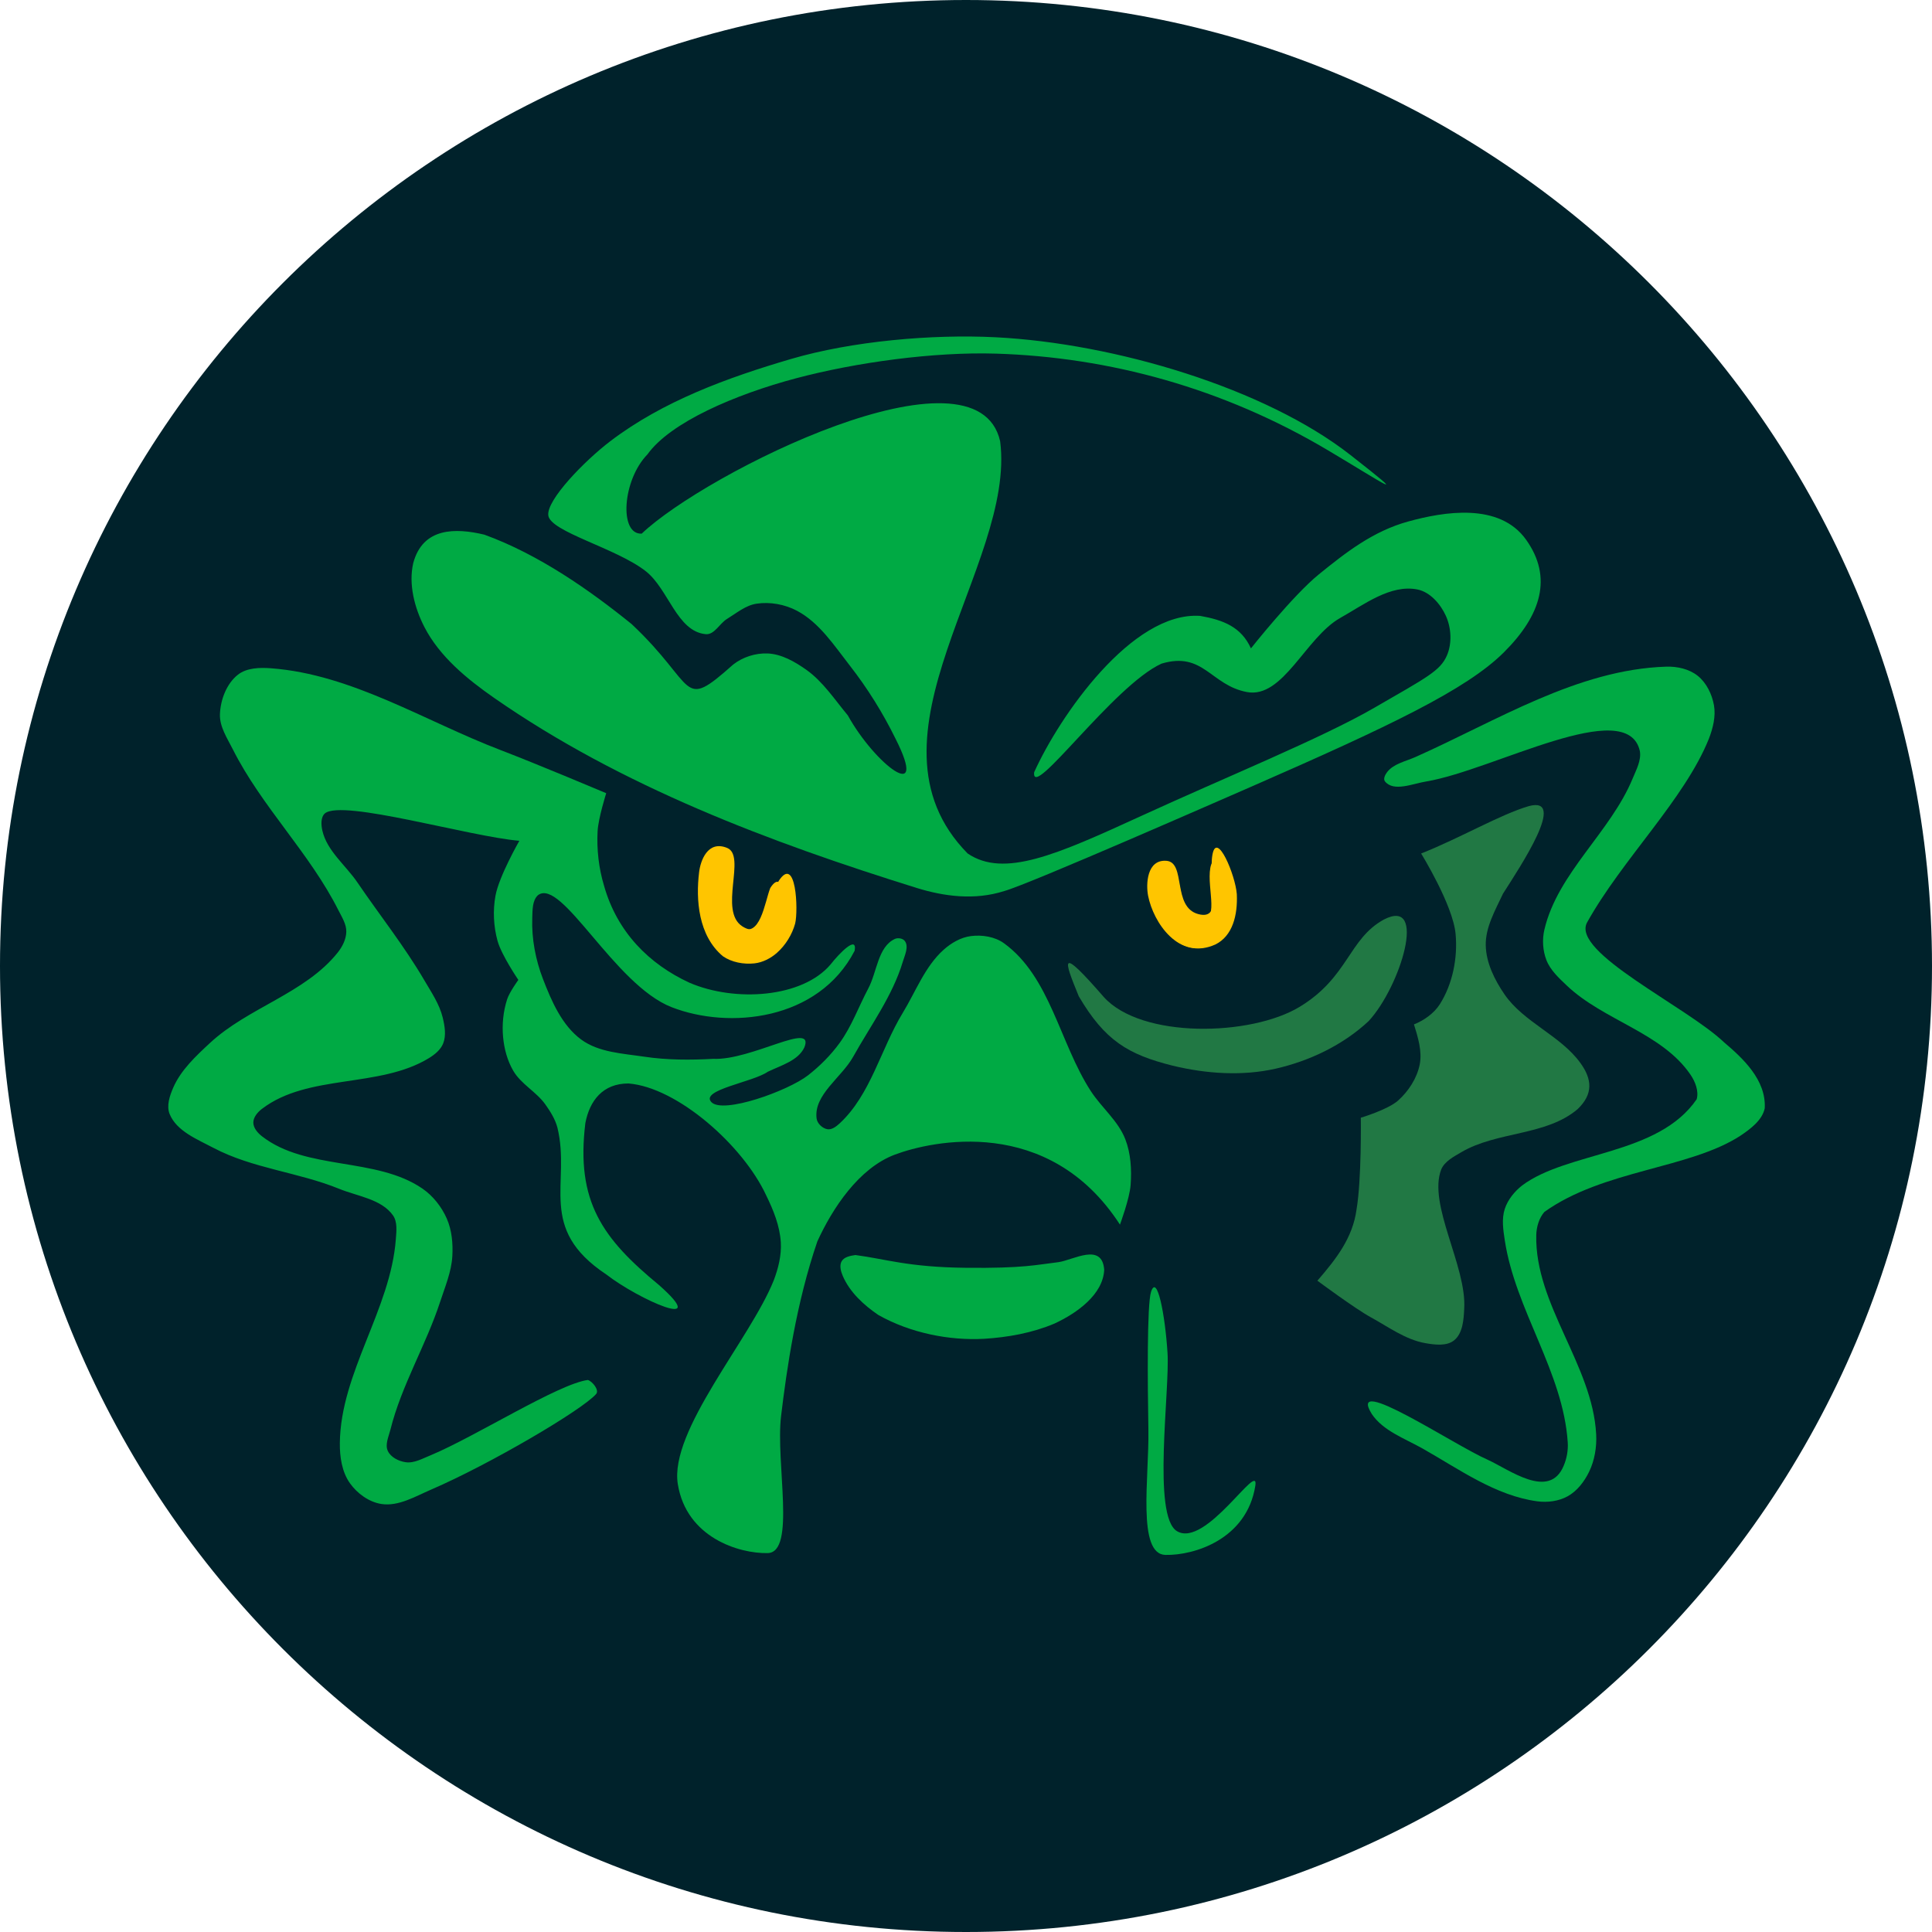 <svg width="1080" height="1080" viewBox="0 0 1080 1080" fill="none" xmlns="http://www.w3.org/2000/svg">
<path opacity="0.999" d="M540 1080C838.234 1080 1080 838.234 1080 540C1080 241.766 838.234 0 540 0C241.766 0 0 241.766 0 540C0 838.234 241.766 1080 540 1080Z" fill="#00222B"/>
<g opacity="0.999" filter="url(#filter0_f_23_1323)">
<path d="M652.044 481.199C663.129 482.044 655.147 507.032 669.829 510.98C684.511 514.928 675.338 491.551 677.748 477.85C680.158 464.149 690.595 489.175 691.388 499.809C691.924 511.455 689.105 523.172 679.429 527.966C658.814 537.238 644.688 515.502 641.796 500.753C640.556 494.518 640.959 480.354 652.044 481.199Z" fill="#FFC500"/>
</g>
<g filter="url(#filter1_f_23_1323)">
<path d="M406.481 473.992C417.395 478.455 401.485 509.276 415.036 517.881C428.587 526.487 431.51 501.814 435.236 492.534C445.068 477.411 446.307 508.805 444.505 516.239C442.801 522.442 439.134 528.38 434.286 532.668C430.827 535.726 426.306 538.043 421.69 538.535C415.71 539.172 409.032 537.951 404.104 534.545C390.312 522.992 388.924 502.887 390.796 487.605C391.536 481.257 395.566 469.529 406.481 473.992Z" fill="#FFC500"/>
</g>
<path d="M333.258 779.237C325.584 788.107 273.877 818.518 240.945 832.719C232.119 836.524 222.754 842.185 213.251 840.746C206.281 839.69 199.668 834.859 195.592 829.106C191.126 822.806 189.883 814.352 189.973 806.63C190.427 767.231 218.377 731.939 221.279 692.644C221.606 688.209 222.245 683.028 219.673 679.399C213.204 670.271 199.934 668.767 189.571 664.549C166.765 655.265 141.109 653.166 119.333 641.671C110.222 636.862 98.767 632.336 94.85 622.808C92.951 618.188 94.859 612.536 96.857 607.957C101.152 598.113 109.462 590.388 117.326 583.073C138.69 563.202 170.569 555.306 188.768 532.502C191.388 529.22 193.499 525.06 193.585 520.862C193.672 516.588 191.091 512.64 189.17 508.821C173.061 476.8 146.288 450.933 130.17 418.917C127.029 412.679 122.685 406.229 122.945 399.25C123.247 391.173 126.637 382.186 132.979 377.175C137.9 373.288 145.189 373.096 151.442 373.563C196.763 376.946 237.422 403.101 279.877 419.318C299.72 426.898 338.877 443.4 338.877 443.4C338.877 443.4 334.441 457.412 334.061 464.672C333.524 474.897 334.713 485.374 337.673 495.175C345.015 521.109 362.891 538.968 385.435 549.359C411.006 560.36 448.583 557.733 464.302 539.124C469.122 532.944 479.37 522.429 477.747 531.498C457.46 570.635 407.408 575.512 375.401 563.005C343.393 550.498 314.011 490.46 300.748 500.393C297.487 503.366 297.692 508.826 297.537 513.236C297.131 524.777 299.395 536.581 303.557 547.352C308.347 559.747 314.148 573.162 324.829 581.066C334.639 588.325 348.081 588.89 360.149 590.699C372.857 592.603 385.849 592.602 398.68 591.903C420.107 592.852 455.593 570.477 449.652 585.481C446.212 592.925 436.564 595.554 429.183 599.127C420.963 604.917 391.194 609.261 397.666 616.082C404.138 622.902 440.379 609.862 451.659 601.134C458.296 595.953 464.363 589.88 469.319 583.073C476.082 573.784 479.982 562.717 485.373 552.57C490.288 543.319 490.719 529.278 500.223 524.876C501.962 524.071 504.717 524.53 505.842 526.08C508.135 529.235 505.763 533.984 504.638 537.719C498.895 556.801 486.646 573.293 476.945 590.699C470.432 602.383 454.807 611.943 456.475 625.216C456.829 628.032 459.7 630.748 462.496 631.236C464.972 631.668 467.472 629.731 469.319 628.025C486.75 611.924 492.297 586.484 504.638 566.216C511.934 554.235 517.062 540.249 527.516 530.896C531.752 527.106 537.128 523.978 542.768 523.27C549.017 522.486 556.13 523.589 561.23 527.284C587.115 546.034 592.375 583.165 609.795 609.964C615.804 619.209 625.088 626.569 629.06 636.855C632.151 644.861 632.655 653.871 632.022 662.429C631.458 670.05 626.062 684.566 626.062 684.566C586.192 623.01 520.624 637.829 500.337 645.401C480.05 652.973 465.305 675.554 456.915 693.932C445.082 728.425 439.79 765.297 436.633 791.528C433.475 817.759 445.121 867.858 429.102 868.187C413.083 868.517 383.693 859.497 378.897 829.601C374.101 799.704 419.345 748.638 432.508 715.784C435.082 709.041 436.905 701.704 436.481 694.499C435.939 685.299 432.315 676.376 428.251 668.105C415.369 640.351 378.697 607.849 351.34 605.668C336.949 605.646 329.611 615.306 327.216 627.805C321.834 671.756 336.844 692.374 368.368 718.339C398.021 744.543 357.263 726.642 338.852 712.379C300.019 686.587 319.184 661.557 311.607 630.359C310.351 625.614 307.654 621.295 304.796 617.304C299.77 610.287 291.266 606.029 286.916 598.573C283.628 592.938 281.852 586.338 281.24 579.842C280.57 572.738 281.296 565.34 283.51 558.557C284.799 554.608 289.754 547.772 289.754 547.772C289.754 547.772 280.296 533.879 278.118 525.919C275.894 517.79 275.451 508.949 276.983 500.661C279.008 489.704 290.322 470.01 290.322 470.01C262.268 467.634 191.445 446.656 181.625 454.685C179.201 456.852 179.482 461.164 180.206 464.334C182.798 475.692 193.236 483.649 199.788 493.282C212.229 511.572 226.087 528.96 237.25 548.056C241.136 554.704 245.645 561.293 247.467 568.774C248.609 573.462 249.515 578.756 247.751 583.248C246.357 586.798 243.058 589.488 239.805 591.478C212.055 608.454 172.291 600.121 146.433 619.859C144.034 621.69 141.608 624.503 141.608 627.521C141.608 630.54 144.052 633.329 146.433 635.184C171.234 654.511 210.191 646.624 236.115 664.416C242.048 668.487 246.835 674.577 249.738 681.16C252.593 687.636 253.259 695.096 252.86 702.162C252.362 710.959 248.785 719.328 246.048 727.704C238.105 752.018 224.432 774.406 218.236 799.223C217.266 803.105 215.092 807.532 216.816 811.143C218.502 814.672 222.879 816.825 226.75 817.386C231.611 818.092 236.368 815.21 240.94 813.413C265.509 803.173 312.276 773.508 328.635 771.41C331.286 772.304 335.088 777.122 333.258 779.237Z" fill="#00AA44"/>
<path d="M512.54 496.404C430.152 470.733 347.269 439.521 276.415 390.261C261.146 379.645 245.764 367.062 237.25 350.529C231.711 339.771 228.284 326.559 231.007 314.769C236.362 294.773 254.613 295.022 270.739 298.876C301.237 309.927 329.929 330.126 353.042 348.826C390.106 383.611 380.041 397.992 409.803 371.53C415.096 367.323 422.347 364.997 429.102 365.286C436.896 365.62 444.3 369.866 450.671 374.368C460.077 381.015 466.565 391.066 473.943 399.91C489.162 427.448 519.626 450.482 500.621 412.965C493.537 398.547 484.96 384.763 475.078 372.098C466.353 360.915 458.086 348.107 445.563 341.447C438.779 337.839 430.453 336.31 422.858 337.474C416.752 338.409 411.668 342.765 406.398 345.988C402.232 348.535 399.339 354.965 394.478 354.502C378.358 352.966 373.729 329.305 360.989 319.31C344.519 306.389 307.575 297.281 306.499 288.092C305.486 279.441 326.803 257.562 341.123 246.656C370.559 224.238 406.655 211.105 442.157 200.68C476.277 190.661 521.04 186.736 556.556 188.531C623.082 191.893 707.173 216.986 754.895 254.345C789.775 281.651 774.618 270.904 742.422 251.765C683.792 216.912 620.073 199.649 556.853 197.685C522.06 196.604 478.64 202.533 444.995 211.465C411.016 220.484 374.729 236.078 361.921 254.015C347.888 268.379 345.976 298.96 358.719 298.309C394.135 264.508 545.934 188.501 559.084 246.656C568.106 316.044 476.872 412.046 540.921 477.105C561.207 490.847 590.347 477.95 637.982 456.104C685.617 434.257 738.963 412.587 768.248 395.653C797.532 378.72 805.106 375.03 808.832 366.422C811.763 359.647 811.301 351.012 808.264 344.285C805.29 337.696 799.46 330.947 792.371 329.527C777.345 326.517 762.593 337.914 749.233 345.42C729.86 356.304 717.267 390.689 697.013 386.855C676.759 383.022 672.746 364 649.334 370.962C622.512 383.098 576.394 448.263 578.099 431.697C592.182 400.441 632.757 341.695 670.903 344.285C683.937 346.594 693.865 350.496 699.283 362.448C699.283 362.448 722.747 332.815 737.313 321.013C752.339 308.838 767.533 296.914 787.263 291.497C806.992 286.08 838.136 280.696 853.105 301.714C868.074 322.733 861.563 343.907 840.618 364.719C819.673 385.531 776.757 405.965 698.432 440.211C685.181 445.948 575.279 494.28 561.355 498.107C544.781 503.4 527.731 501.088 512.54 496.404Z" fill="#00AA44"/>
<path d="M478.192 701.575C475.423 701.96 471.971 702.586 470.529 704.981C469.111 707.337 470.017 710.682 471.097 713.211C474.96 722.265 482.821 729.53 490.963 735.064C509.031 745.273 530.895 749.445 549.994 748.403C563.422 747.583 577.054 745.131 589.443 739.888C602.044 734.044 616.632 723.642 617.256 709.805C616.087 694.371 600.048 704.355 591.713 705.548C579.564 706.981 572.237 709.067 539.851 708.704C507.465 708.341 495.179 703.796 478.192 701.575Z" fill="#00AA44"/>
<path d="M774.208 436.805C779.062 442.856 789.817 438.013 797.48 436.805C835.024 430.459 909.562 388.603 916.677 419.777C917.601 424.973 914.716 430.223 912.704 435.102C900.26 465.282 870.795 487.898 863.322 519.676C862.02 525.213 862.397 531.402 864.457 536.704C866.652 542.35 871.421 546.719 875.81 550.894C896.43 570.511 929.095 577.281 945.058 600.844C947.683 604.719 949.713 609.956 948.463 614.466C926.9 645.979 876.367 643.557 850.835 662.713C846.591 666.07 842.879 670.628 841.185 675.768C839.35 681.339 840.303 687.565 841.185 693.364C847.118 732.351 873.819 766.965 876.377 806.318C876.664 810.726 875.837 815.309 874.107 819.373C866.075 838.737 843.59 821.401 831.536 815.967C812.77 807.77 752.544 767.336 766.829 790.425C773.216 799.916 785.249 804.097 795.209 809.724C815.701 821.3 836.022 836.117 859.349 839.239C865.052 840.003 871.351 839.203 876.377 836.401C881.647 833.463 885.657 828.204 888.297 822.779C891.415 816.372 892.646 808.892 892.27 801.777C890.23 763.103 857.961 729.245 858.781 690.526C858.879 685.92 860.3 680.948 863.322 677.471C896.362 653.86 944.157 653.478 972.871 634.9C978.533 631.073 985.061 626.258 986.493 619.575C987.416 603.603 974.06 591.423 963.789 582.68C942.621 562.539 878.197 532.412 887.162 515.703C906.826 480.338 941.688 446.835 955.275 412.965C957.538 407.07 959.224 400.451 958.113 394.234C957.01 388.066 953.925 381.688 949.031 377.774C944.261 373.959 937.54 372.472 931.435 372.665C881.786 374.237 836.617 402.98 791.236 423.182C785.745 425.627 778.975 426.908 775.343 431.697C774.289 433.086 773.116 435.444 774.208 436.805Z" fill="#00AA44"/>
<path d="M406.305 480.526C415.522 484.342 402.087 510.695 413.53 518.053C424.973 525.411 427.441 504.314 430.588 496.379C438.89 483.449 439.936 510.292 438.414 516.648C436.976 521.952 433.879 527.029 429.785 530.695C426.865 533.311 423.046 535.292 419.149 535.713C414.099 536.257 408.46 535.213 404.299 532.301C392.652 522.422 391.48 505.232 393.06 492.165C393.685 486.737 397.089 476.71 406.305 480.526Z" fill="#FFC500"/>
<path d="M653.514 487.989C663.463 488.714 656.299 510.15 669.475 513.537C682.652 516.924 674.42 496.87 676.583 485.116C678.746 473.362 688.113 494.831 688.825 503.953C689.305 513.945 686.775 523.997 678.092 528.108C659.589 536.063 646.912 517.416 644.317 504.763C643.203 499.415 643.565 487.264 653.514 487.989Z" fill="#FFC500"/>
<path d="M794.42 477.114C794.42 477.114 812.187 505.833 813.685 522.066C814.92 535.447 812.053 550.053 804.855 561.4C801.587 566.552 795.702 570.592 790.406 572.638C792.589 579.655 795.115 587.695 793.617 595.114C792.073 602.76 787.382 609.971 781.577 615.182C775.874 620.299 760.706 624.814 760.706 624.814C760.706 624.814 761.184 659.29 758.298 676.188C756.156 691.956 747.003 703.72 736.424 715.923C736.424 715.923 757.466 731.547 766.325 736.392C776.196 741.791 785.742 748.923 796.828 750.841C802.128 751.758 808.705 752.623 812.883 749.236C817.681 745.346 818.226 737.747 818.502 731.576C819.976 707.911 798.053 673.222 805.658 653.712C807.587 649.171 812.644 646.581 816.896 644.08C836.818 632.362 864.337 635.003 881.916 619.998C890.747 611.526 889.965 603.285 883.522 594.311C872.348 578.78 851.782 571.571 840.978 555.78C835.478 547.742 830.754 538.226 830.542 528.488C830.322 518.337 835.886 508.794 840.175 499.59C850.269 483.759 876.181 444.803 854.624 450.624C838.783 455.231 816.329 468.431 794.42 477.114Z" fill="#217844"/>
<path d="M773.64 514C753.798 524.847 753.838 546.247 726.529 562.814C699.219 579.381 638.017 580.725 616.992 557.304C591.812 528.317 594.541 536.188 603.049 556.935C617.562 581.613 630.498 589.464 655.578 595.735C674.163 600.216 694.254 601.635 712.906 597.438C731.976 593.148 750.859 584.122 765.126 570.761C782.99 551.316 798.131 501.423 773.64 514Z" fill="#217844"/>
<path d="M643.453 722.112C641.124 729.272 641.506 773.196 641.96 799.427C642.414 825.657 635.5 868.881 651.519 869.21C667.538 869.54 696.928 860.52 701.724 830.624C704.122 815.675 674.021 865.717 657.898 855.906C644.005 847.452 653.992 777.642 652.651 756.286C651.31 734.93 646.808 711.797 643.453 722.112Z" fill="#00AA44"/>
<defs>
<filter id="filter0_f_23_1323" x="610.037" y="442.574" width="112.688" height="118.893" filterUnits="userSpaceOnUse" color-interpolation-filters="sRGB">
<feFlood flood-opacity="0" result="BackgroundImageFix"/>
<feBlend mode="normal" in="SourceGraphic" in2="BackgroundImageFix" result="shape"/>
<feGaussianBlur stdDeviation="15.637" result="effect1_foregroundBlur_23_1323"/>
</filter>
<filter id="filter1_f_23_1323" x="347.622" y="430.495" width="140.087" height="150.711" filterUnits="userSpaceOnUse" color-interpolation-filters="sRGB">
<feFlood flood-opacity="0" result="BackgroundImageFix"/>
<feBlend mode="normal" in="SourceGraphic" in2="BackgroundImageFix" result="shape"/>
<feGaussianBlur stdDeviation="21.254" result="effect1_foregroundBlur_23_1323"/>
</filter>
</defs>
</svg>
